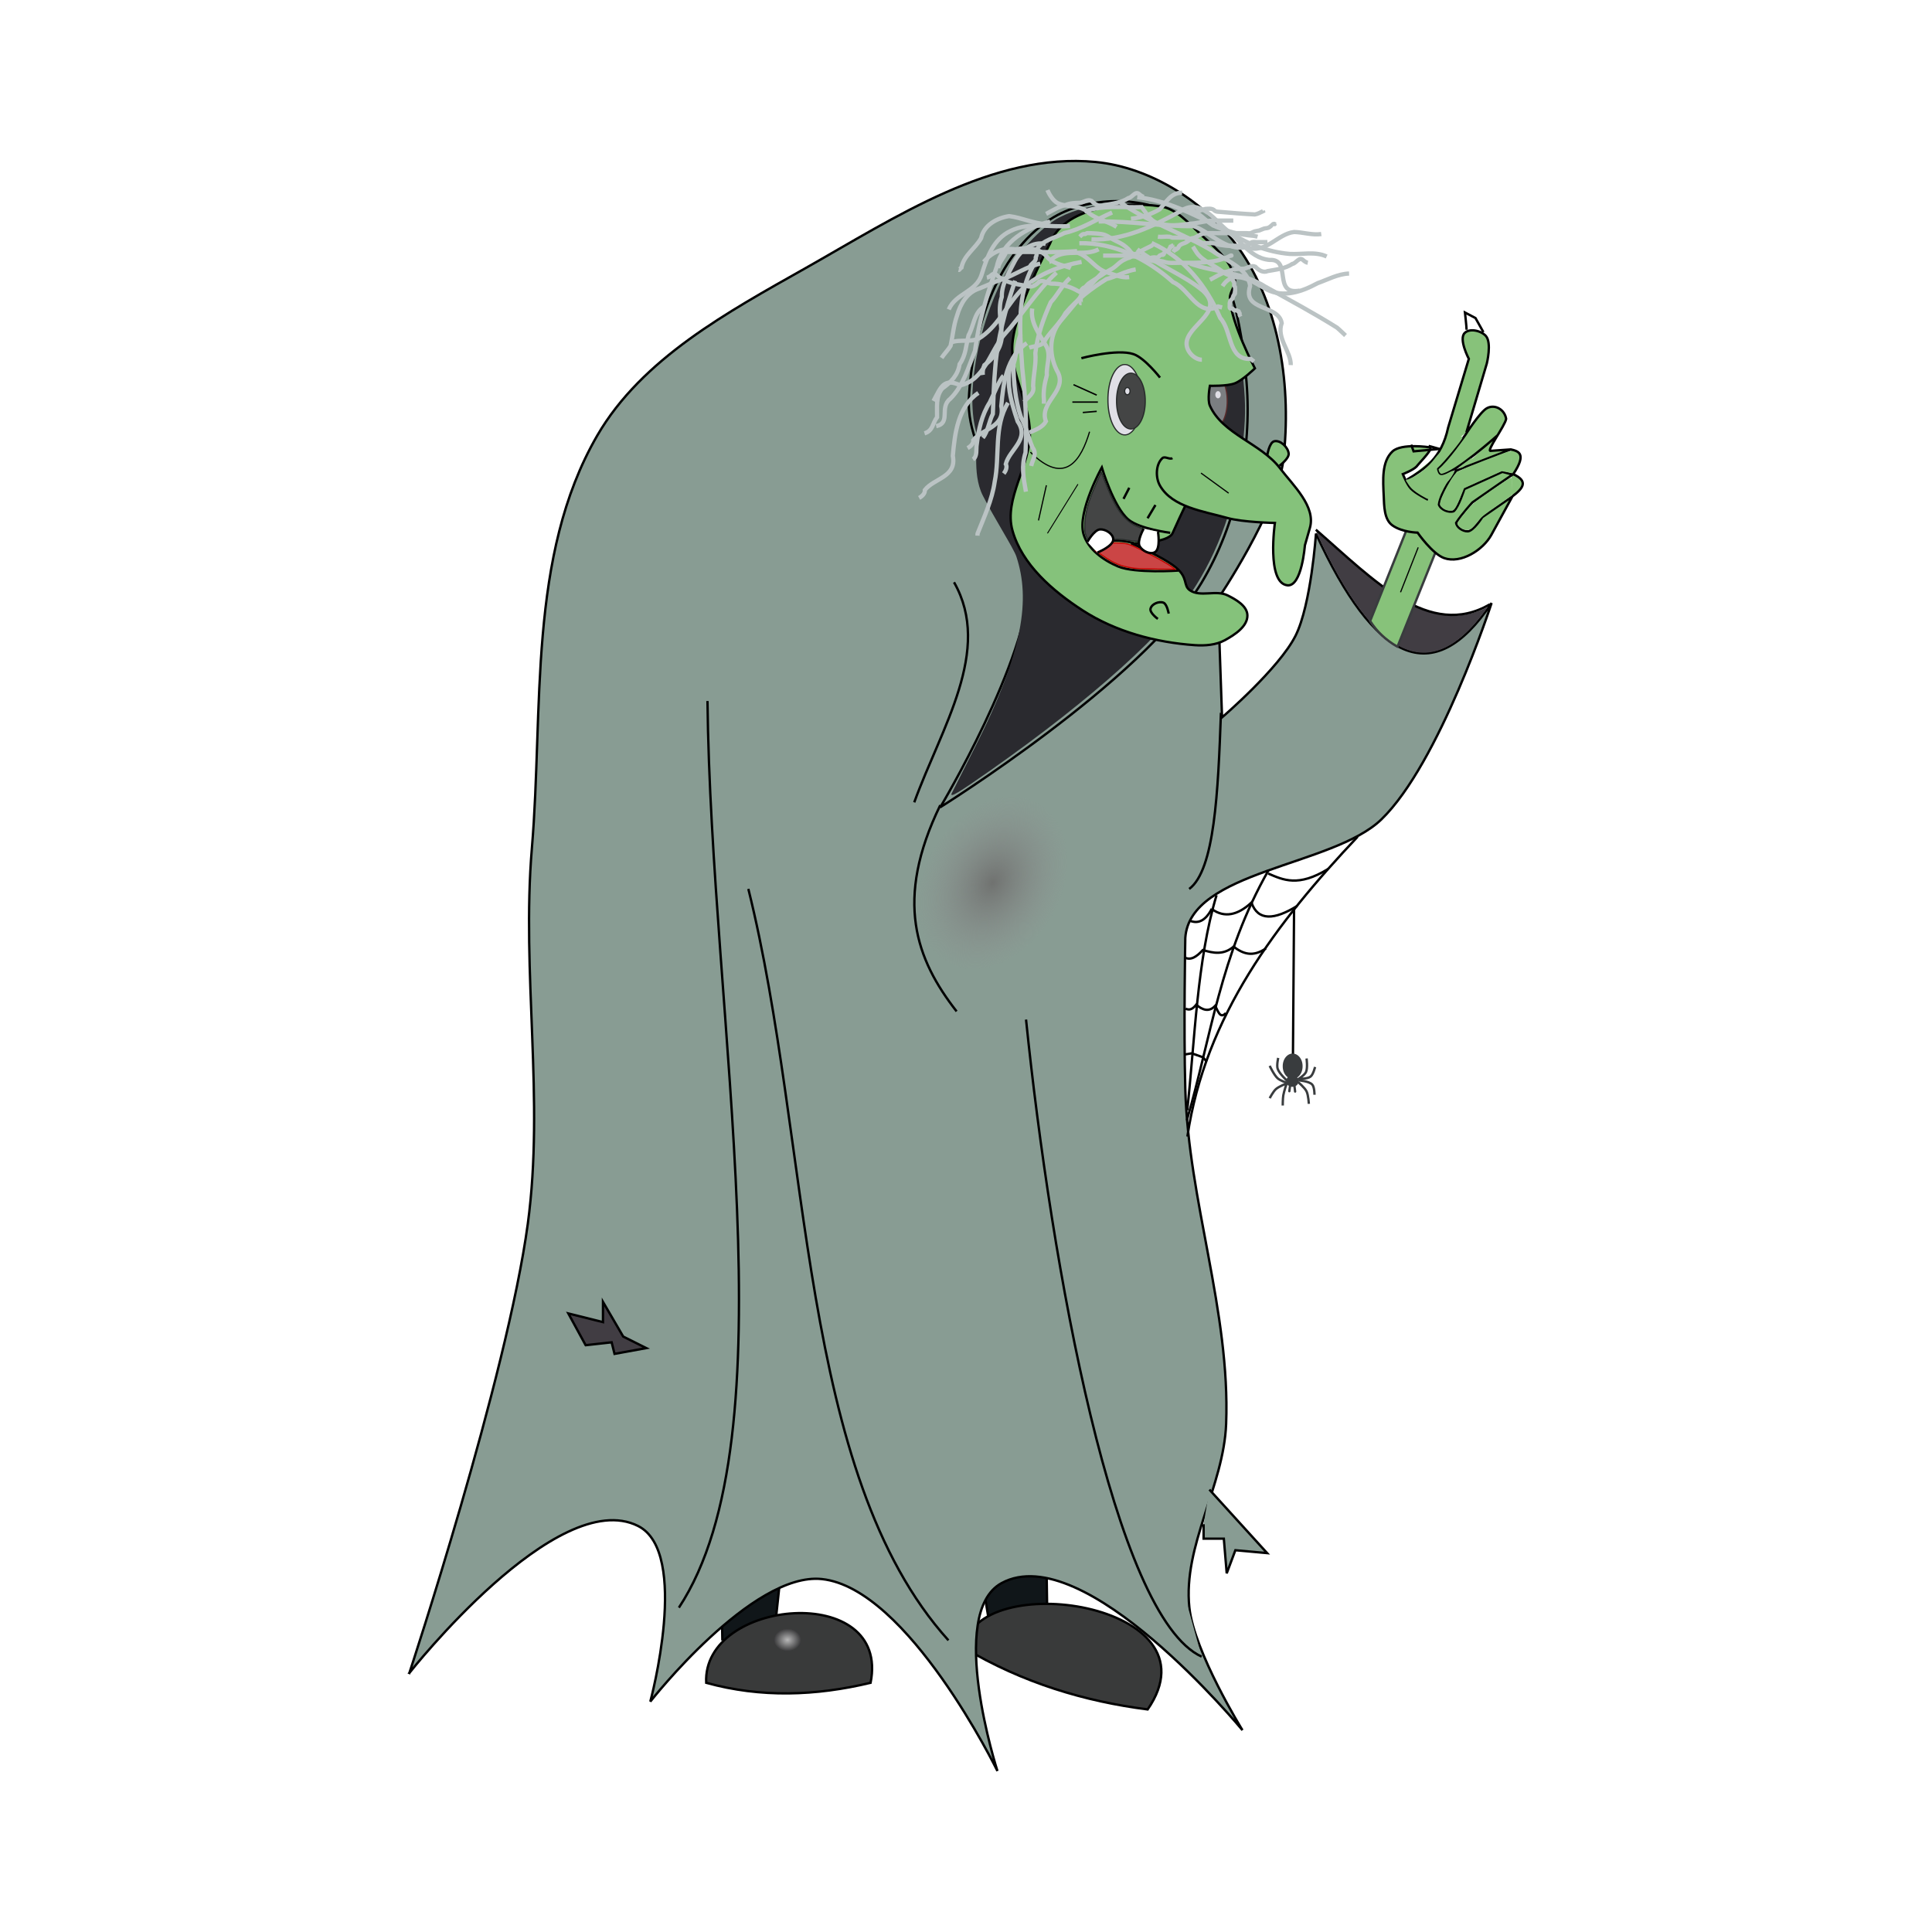 <svg:svg xmlns:dc="http://purl.org/dc/elements/1.1/" xmlns:ns1="http://sodipodi.sourceforge.net/DTD/sodipodi-0.dtd" xmlns:ns2="http://www.inkscape.org/namespaces/inkscape" xmlns:ns4="http://creativecommons.org/ns#" xmlns:rdf="http://www.w3.org/1999/02/22-rdf-syntax-ns#" xmlns:svg="http://www.w3.org/2000/svg" height="818.848" id="svg2" version="1.1" viewBox="-173.006 -67.737 818.848 818.848" width="818.848" ns1:docname="witch.svg" ns2:version="0.47pre4 r22446">
  <svg:defs id="defs4">
    <svg:radialGradient cx="202.88" cy="353.82" gradientTransform="matrix(1 0 0 1.342 0 -121.08)" gradientUnits="userSpaceOnUse" id="radialGradient4522" r="29.561" ns2:collect="always">
      <svg:stop id="stop4518" offset="0" style="stop-color:#707270" />
      <svg:stop id="stop4520" offset="1" style="stop-color:#8f8f90;stop-opacity:0" />
    </svg:radialGradient>
    <svg:filter color-interpolation-filters="sRGB" height="1.291" id="filter4588" width="1.337" x="-.168" y="-.145" ns2:collect="always">
      <svg:feGaussianBlur id="feGaussianBlur4590" stdDeviation="4.421" ns2:collect="always" />
    </svg:filter>
    <svg:filter color-interpolation-filters="sRGB" id="filter4763" ns2:collect="always">
      <svg:feGaussianBlur id="feGaussianBlur4765" stdDeviation="0.183" ns2:collect="always" />
    </svg:filter>
    <svg:radialGradient cx="273" cy="864.4" gradientTransform="matrix(1 0 0 1.091 0 -78.582)" gradientUnits="userSpaceOnUse" id="radialGradient4767" r="4.371" ns2:collect="always">
      <svg:stop id="stop4637" offset="0" style="stop-color:#ffffff" />
      <svg:stop id="stop4639" offset="1" style="stop-color:#39393b" />
    </svg:radialGradient>
  </svg:defs>
  <ns1:namedview bordercolor="#666666" borderopacity="1.0" id="base" pagecolor="#ffffff" showgrid="false" ns2:current-layer="layer1" ns2:cx="236.4207" ns2:cy="341.68532" ns2:document-units="px" ns2:pageopacity="0.0" ns2:pageshadow="2" ns2:window-height="850" ns2:window-maximized="1" ns2:window-width="1440" ns2:window-x="-4" ns2:window-y="-3" ns2:zoom="0.88970748" />
  <svg:g id="layer1" transform="translate(-91.236 -229.29)" ns2:groupmode="layer" ns2:label="Layer 1">
    <svg:g id="g5071">
      <svg:path d="m337.17 847.33-4.495-27.295 28.985-2.755 0.417 27.547" id="path4643-5" style="stroke:#000000;stroke-width:1px;fill:#101619" />
      <svg:path d="m326.95 860.07c4.23-34.252 108.94-19.219 77.702 26.002-26.859-3.432-52.908-11.292-77.702-26.002z" id="path4631-6" style="stroke:#000000;stroke-width:1px;fill:#393a3a" ns1:nodetypes="ccc" />
      <svg:path d="m224.39 856.85-0.507-28.409 25.361-0.997-3.043 28.41" id="path4643" style="stroke:#000000;stroke-width:1px;fill:#101619" />
      <svg:g id="g3629" style="fill:#889c93">
        <svg:path d="m91.736 870.62s41.406-125.35 50.195-190.39c7.109-52.605-2.722-106.34 1.731-159.24 4.949-58.791-1.897-123.78 27.694-174.82 18.936-32.662 55.4-52.4 88.274-70.965 37.985-21.451 79.463-49.127 122.89-45.002 23.444 2.227 46.908 17.174 60.58 36.348 17.803 24.968 22.579 59.544 19.039 90.005-2.502 21.535-27.694 58.849-27.694 58.849l1.731 50.195s24.193-20.742 31.155-34.617c6.597-13.147 8.654-43.271 8.654-43.271 24.809 54.128 49.618 66.665 74.427 29.425 0 0-22.051 67.892-46.733 91.736-20.606 19.906-81.175 21.608-83.081 50.195 0 0-0.713 38.031 0 64.042 1.305 47.643 19.12 94.304 17.309 141.93-1.006 26.458-18.373 51.56-15.578 77.889 1.991 18.758 22.501 51.926 22.501 51.926s-67.137-81.45-102.12-62.311c-23.289 12.741-1.731 79.62-1.731 79.62s-37.875-77.506-74.427-81.35c-29.616-3.115-72.696 51.926-72.696 51.926s17.037-63.277-5.193-74.427c-34.34-17.23-96.934 62.3-96.934 62.3z" id="path2816" style="stroke:#000000;stroke-width:1px;fill:#889c93" ns1:nodetypes="csssssssccsccssssscscscsc" />
        <svg:path d="m205.97 842.93c48.105-73.001 13.544-249.33 12.116-384.25" id="path2818" style="stroke:#000000;stroke-width:1px;fill:#889c93" ns1:nodetypes="cc" />
        <svg:path d="m320.21 856.78c-63.76-70.68-58.04-210.83-84.81-318.48" id="path2820" style="stroke:#000000;stroke-width:1px;fill:#889c93" ns1:nodetypes="cc" />
        <svg:path d="m427.52 863.7c-36.97-16.96-63.71-165.55-74.42-270.02" id="path2822" style="stroke:#000000;stroke-width:1px;fill:#889c93" ns1:nodetypes="cc" />
        <svg:path d="m316.75 503.68s37.284-62.224 38.079-96.928c0.614-26.814-27.278-49.369-25.963-76.158 1.367-27.852 11.172-61.061 34.617-76.158 15.523-9.995 40.099-10.351 55.387 0 20.582 13.935 25.711 44.458 27.694 69.234 2.311 28.882-4.121 59.973-19.039 84.812-25.067 41.738-110.77 95.197-110.77 95.197z" id="path2824" style="stroke:#000000;stroke-width:1px;fill:#889c93" ns1:nodetypes="cssssssc" />
        <svg:path d="m316.75 502.81c-19.633 40.395-10.237 65.41 6.923 87.408" id="path2826" style="stroke:#000000;stroke-width:1px;fill:#889c93" ns1:nodetypes="cc" />
        <svg:path d="m435.71 463.67c-1.223 33.591-2.662 66.607-13.463 74.658" id="path2849" style="stroke:#000000;stroke-width:1px;fill:#889c93" ns1:nodetypes="cc" />
        <svg:path d="m166.45 731.7-7.343-13.463 14.687 3.672v-8.567l8.567 14.687 9.791 4.896-13.463 2.448-1.224-4.896-11.015 1.224z" id="path2853" style="stroke:#000000;stroke-width:1px;fill:#413d43" />
        <svg:path d="m430.81 792.89 24.478 26.926-13.463-1.224-3.672 9.791-1.224-14.687h-8.567v-6.12" id="path2855" style="stroke:#000000;stroke-width:1px;fill:#889c93" />
        <svg:path d="m520.01 438.12c-9.296-0.746-18.912-8.466-28.724-23.058-4.227-6.287-9.227-15.339-13.46-24.37-1.048-2.236-1.88-4.087-1.849-4.114 0.031-0.027 3.07 2.636 6.753 5.919 7.555 6.732 12.454 10.91 16.562 14.122 13.398 10.477 23.639 15.317 33.478 15.822 4.987 0.256 10.643-0.916 14.894-3.085 0.572-0.292 1.041-0.485 1.041-0.428 0 0.205-2.821 3.901-4.625 6.059-6.063 7.252-12.632 11.742-18.807 12.854-2.132 0.384-3.233 0.442-5.263 0.28z" id="path4381" style="color:#000000;fill:#413d43" />
        <svg:path d="m475.94 386.05c24.478 21.298 48.069 46.558 73.789 31.626" id="path2851" style="stroke:#000000;stroke-width:1px;fill:none" ns1:nodetypes="cc" />
      </svg:g>
      <svg:path d="m321.62 497.75c0.213-0.464 4.491-8.935 9.505-18.826 21.218-41.854 23.75-63.595 17.878-81.487-1.116-3.4-9.372-16.269-14.226-25.851-4.854-9.582-1.719-23.322-2.65-26.413-4.722-15.681 0.266-44.633 11.371-66.002 4.868-9.368 16.365-21.705 23.724-25.459 13.487-6.879 31.156-7.478 44.335-1.502 19.064 8.644 29.004 28.272 33.133 65.426 1.497 13.467 1.594 18.645 0.559 29.814-2.144 23.145-8.967 44.363-19.913 61.925-12.224 19.612-43.894 48.169-87.059 78.5-14.104 9.911-17.64 12.007-16.659 9.876z" id="path4375" style="color:#000000;fill:#2a2a2f" ns1:nodetypes="csssssssssssc" />
      <svg:path d="m645.61 555.17a5.193 11.683 0 1 1 -10.385 0 5.193 11.683 0 1 1 10.385 0z" id="path3681-8" style="color:#000000;stroke:#572b2b;stroke-linecap:round;stroke-width:.463;fill:#7b7e81" transform="matrix(1.167 0 0 1 -315.04 -223.63)" ns1:cx="640.41779" ns1:cy="555.17297" ns1:rx="5.1925764" ns1:ry="11.683297" ns1:type="arc" />
      <svg:path d="m455.33 354.62s0.816-5.611 3.029-6.058c2.607-0.526 5.768 2.549 6.058 5.193 0.236 2.151-3.894 5.193-3.894 5.193" id="path3643" style="stroke:#000000;stroke-width:1px;fill:#85c27b" ns1:nodetypes="cssc" />
      <svg:path d="m415.14 355.72c-1.202 0.742-3.194-0.952-4.237 0-2.874 2.624-2.98 8.242-1.059 11.627 5.219 9.2 18.426 10.856 28.602 13.741 6.49 1.84 20.128 2.114 20.128 2.114s-3.635 25.459 5.297 26.425c6.12 0.662 7.415-16.912 7.415-16.912l2.119-7.399c2.604-9.093-6.96-17.86-12.712-25.368-8.054-10.511-24.244-14.342-29.662-26.425-1.153-2.572 0-8.456 0-8.456s7.286 0.229 10.593-1.057c3.288-1.279 8.475-6.342 8.475-6.342s-10.079-19.13-10.593-29.596c-0.143-2.902 2.72-5.613 2.119-8.456-1.663-7.867-8.975-13.516-14.831-19.026-4.99-4.695-10.162-10.693-16.95-11.627-16.258-2.236-40.838 0.493-46.611 15.855 0 0-14.634 27.277-15.89 42.28-1.078 12.878 7.322 25.13 7.415 38.052 0.101 13.961-11.152 27.771-7.415 41.223 4.014 14.449 17.085 25.657 29.662 33.824 13.954 9.061 31.071 13.666 47.67 14.798 4.286 0.292 8.944-0.051 12.712-2.114 4.162-2.278 9.659-5.827 9.534-10.57-0.105-3.989-4.896-6.691-8.475-8.456-4.792-2.364-11.473 0.892-15.89-2.114-3.001-2.042-0.565-5.284-6.033-9.746s-18.84-10.145-18.84-10.145 15.555 0.05 17.529-4.324c1.973-4.373 4.211-9.275 5.271-11.389" id="path3641" style="stroke:#000000;stroke-width:1px;fill:#85c27b" ns1:nodetypes="cssscscssscscssssssssssssssscss" />
      <svg:path d="m414.21 387.37s-13.009-1.613-17.741-5.625c-6.298-5.339-11.251-22.068-11.251-22.068s-10.41 18.758-7.789 28.126c1.814 6.486 8.499 11.249 14.712 13.847 7.191 3.007 25.53 1.731 25.53 1.731" id="path3645" style="stroke:#000000;stroke-width:1px;fill:none" ns1:nodetypes="cscssc" />
      <svg:path d="m398.63 391.69c-6.831-1.72-13.072-1.45-16.443 2.596" id="path3651" style="stroke:#000000;stroke-width:1px;fill:none" ns1:nodetypes="cc" />
      <svg:path d="m398.86 402.39c-5.386-0.703-8.62-2.019-13.549-5.514l-2.779-1.971 1.41-1.177c2.009-1.677 4.598-2.278 8.795-2.042 3.275 0.184 4.013 0.412 8.768 2.711 5.701 2.755 11.943 6.22 13.631 7.566l1.082 0.863-7.356-0.045c-4.046-0.025-8.546-0.201-10.001-0.39z" id="path3653" style="color:#000000;stroke:#c40000;stroke-width:.5;fill:#cb4545" />
      <svg:path d="m380.24 391.68c-2.143-3.259-2.448-4.451-2.21-8.638 0.262-4.614 1.689-9.563 4.714-16.353l2.241-5.029 2.006 5.121c4.971 12.689 8.95 17.184 17 19.204 1.131 0.284 2.055 0.555 2.055 0.604 0 0.048-0.302 0.973-0.67 2.055-0.666 1.956-0.684 1.969-3.062 2.248-1.501 0.176-3.869 0.024-6.361-0.41-5.795-1.009-10.808-0.113-13.494 2.41-0.873 0.821-0.891 0.811-2.22-1.211z" id="path3655" style="color:#000000;stroke:#282b2b;stroke-linecap:round;stroke-width:.5;fill:#444545" />
      <svg:path d="m402.96 385.63s-2.893 5.121-1.731 7.356c1.075 2.067 4.469 3.756 6.491 2.596 2.53-1.451 1.298-8.654 1.298-8.654" id="path3647" style="stroke:#000000;stroke-width:1px;fill:#ffffff" ns1:nodetypes="cssc" />
      <svg:path d="m408.96 423.87s-3.521-2.548-3.103-4.306c0.492-2.071 3.595-3.287 5.473-2.575 1.528 0.579 2.238 4.631 2.238 4.631" id="path3643-0" style="stroke:#000000;stroke-width:1px;fill:none" ns1:nodetypes="cssc" />
      <svg:path d="m409.88 321.59s-6.503-8.363-11.251-9.952c-6.997-2.342-22.068 1.731-22.068 1.731" id="path3679" style="stroke:#000000;stroke-width:1px;fill:none" ns1:nodetypes="css" />
      <svg:path d="m645.61 555.17a5.193 11.683 0 1 1 -10.385 0 5.193 11.683 0 1 1 10.385 0z" id="path3681-0" style="color:#000000;stroke:#282b2b;stroke-linecap:round;stroke-width:.38;fill:#e0dfe6" transform="matrix(1.375 0 0 1.259 -485.62 -367.99)" ns1:cx="640.41779" ns1:cy="555.17297" ns1:rx="5.1925764" ns1:ry="11.683297" ns1:type="arc" />
      <svg:path d="m645.61 555.17a5.193 11.683 0 1 1 -10.385 0 5.193 11.683 0 1 1 10.385 0z" id="path3681" style="color:#000000;stroke:#282b2b;stroke-linecap:round;stroke-width:.463;fill:#444545" transform="matrix(1.167 0 0 1 -349.82 -223.63)" ns1:cx="640.41779" ns1:cy="555.17297" ns1:rx="5.1925764" ns1:ry="11.683297" ns1:type="arc" />
      <svg:path d="m380.03 344.53c-3.445 11.563-10.182 23.474-25.097 8.654" id="path3683" style="stroke:#000000;stroke-width:.5;fill:none" ns1:nodetypes="cc" />
      <svg:path d="m642.21 555.49a1.141 1.522 0 1 1 -2.283 0 1.141 1.522 0 1 1 2.283 0z" id="path3757" style="color:#000000;stroke:#282b2b;stroke-linecap:round;stroke-width:.5;fill:#e0dfe6" transform="translate(-245.02 -228.16)" ns1:cx="641.06903" ns1:cy="555.48615" ns1:rx="1.1413692" ns1:ry="1.5218256" ns1:type="arc" />
      <svg:path d="m642.21 555.49a1.141 1.522 0 1 1 -2.283 0 1.141 1.522 0 1 1 2.283 0z" id="path3757-5" style="color:#000000;fill:#e0dfe6" transform="translate(-206.6 -226.64)" ns1:cx="641.06903" ns1:cy="555.48615" ns1:rx="1.1413692" ns1:ry="1.5218256" ns1:type="arc" />
      <svg:g id="g4114" transform="translate(-245.02 -228.16)">
        <svg:g id="g4158" transform="translate(-30.817 154.47)">
          <svg:path d="m639.17 329.11c-9.75 2.525-20.317 8.408-22.604 19.041-4.046 11.632-7.708 23.548-9.26 35.764-2.881 7.092-4.938 14.87-10.505 20.371-4.753 3.69 0.471 10.213-5.95 11.568" id="path3781" style="stroke:#bbc3c4;stroke-width:1.8;fill:none" />
          <svg:path d="m668.46 320.74c12.172 8.662 26.663 13.237 39.475 20.852 5.697 4.15 15.038 7.186 15.98 14.888-3.504 10.719 11.984 7.662 13.382 15.685-2.325 6.423 3.988 12.123 3.83 17.818" id="path3783" style="stroke:#bbc3c4;stroke-width:1.8;fill:none" />
          <svg:path d="m676.07 318.84c12.504 1.272 23.874 7.309 34.971 12.793 8.119 3.211 11.764 12.941 21.117 13.777 9.679-0.563 1.086 15.137 12.775 12.998" id="path3785" style="stroke:#bbc3c4;stroke-width:1.8;fill:none" />
          <svg:path d="m621.29 405.97c-6.129 10.063-3.373 22.462-5.657 33.556-1.095 7.659-4.469 14.856-7.25 21.882l-0.029 0.869" id="path3787" style="stroke:#bbc3c4;stroke-width:1.8;fill:none" />
          <svg:path d="m661.61 350.42c-6.563 6.569-12.18 14.034-18.213 21.066-5.043 6.32-4.682 15.088-0.818 21.859 3.539 7.958-8.189 12.457-5.222 20.498-1.412 2.553-4.419 3.589-6.945 4.678" id="path3789" style="stroke:#bbc3c4;stroke-width:1.8;fill:none" />
          <svg:path d="m641.83 350.8c-8.558 7.876-14.614 17.991-22.38 26.597-5.835 7.147-8.215 18.871-18.343 21.173-7.14-3.271-8.215 0.727-11.4 6.635" id="path3791" style="stroke:#bbc3c4;stroke-width:1.8;fill:none" />
          <svg:path d="m632.7 346.62c-8.182 13.375-6.279 29.788-5.357 44.695 1.341 11.821 1.978 23.804 1.373 35.733-1.813 5.86-0.915 10.564 0.18 16.589" id="path3793" style="stroke:#bbc3c4;stroke-width:1.8;fill:none" />
          <svg:path d="m608.73 401.78c-8.671 5.848-9.984 17.121-10.831 26.684 1.761 9.03-7.958 9.443-11.857 14.464 0.155 1.489-1.252 2.717-2.422 3.365" id="path3795" style="stroke:#bbc3c4;stroke-width:1.8;fill:none" />
          <svg:path d="m656.67 336.72c13.605 0.489 26.052-5.517 37.64-11.925 8.226-5.633 13.978 3.12 19.648 7.92 7.659 5.582 17.199 9.345 26.701 10.145 5.353 0.307 10.711-1.178 15.691 1.089" id="path3797" style="stroke:#bbc3c4;stroke-width:1.8;fill:none" />
          <svg:path d="m698.52 347c10.534 3.669 22.323 3.607 31.891 9.78 10.189 5.633 20.592 11.219 30.31 17.323 1.265 1.046 2.411 2.224 3.618 3.334" id="path3799" style="stroke:#bbc3c4;stroke-width:1.8;fill:none" />
          <svg:path d="m712.21 356.51c4.87-7.83 13.138-1.601 18.718 1.42 7.222 3.685 15.018 0.895 21.598-2.67 4.354-1.54 8.63-3.934 13.328-4.077" id="path3801" style="stroke:#bbc3c4;stroke-width:1.8;fill:none" />
          <svg:path d="m647.54 331.02c-8.311 0.717-17.382-1.781-25.101 2.081-7.364 3.398-10.027 11.211-12.269 18.339-2.139 7.538-11.007 8.005-13.992 14.963" id="path3805" style="stroke:#bbc3c4;stroke-width:1.8;fill:none" />
          <svg:path d="m652.48 346.24c-8.881 1.596-17.946 4.961-24.727 11.096-6.479 6.304-10.111 15.278-17.567 20.581-4.029 2.987-9.042 0.762-13.253 2.565" id="path3807" style="stroke:#bbc3c4;stroke-width:1.8;fill:none" />
          <svg:path d="m676.07 340.91c8.658 6.825 19.397 10.595 27.86 17.56 9.139 8.618-4.828 13.609-6.785 21.004-1.067 4.212 3.098 8.261 6.317 8.232" id="path3809" style="stroke:#bbc3c4;stroke-width:1.8;fill:none" />
          <svg:path d="m659.71 329.11c13.483-0.242 26.855 2.167 40.338 1.988 7.676 2.872 13.103 10.46 22.298 8.965 8.355 2.895 13.041-5.664 20.204-6.492 3.852 0.1 7.641 1.41 11.513 0.866" id="path3811" style="stroke:#bbc3c4;stroke-width:1.8;fill:none" />
          <svg:path d="m650.58 341.67c-10.004 0.723-20.038 0.241-30.056 0.38-0.908 2.4-3.054 4.229-3.424 6.848" id="path3813" style="stroke:#bbc3c4;stroke-width:1.8;fill:none" />
          <svg:path d="m624.33 354.22c-4.093 12.04-7.495 24.444-8.47 37.156-0.626 6.356-0.683 12.854-0.984 19.274-1.67 3.274-2.065 7.468-4.242 10.149" id="path3815" style="stroke:#bbc3c4;stroke-width:1.8;fill:none" />
          <svg:path d="m682.16 338.25c13.647 5.987 23.346 18.343 29.096 31.773 5.067 5.519 3.199 17.865 12.925 17.343l1.351 1.105" id="path3817" style="stroke:#bbc3c4;stroke-width:1.8;fill:none" />
          <svg:path d="m637.26 338.63c-5.579-1.172-10.521 2.529-13.062 7.249-2.407 4.795-5.616 9.634-5.545 15.2-1.991 5.928 0.314 12.117-0.124 18.125-0.758 4.562-3.681 8.214-7.263 10.822-0.523 1.282-0.845 2.769-0.637 4.15" id="path3893" style="stroke:#bbc3c4;stroke-width:1.8;fill:none" />
          <svg:path d="m647.54 353.08c-3.261 2.917-5.155 7.077-8.112 10.244-3.126 6.833-5.683 14.052-6.543 21.552 0.412 4.727-0.873 9.308-0.943 13.951 0.704 3.228-1.984 4.403-3.806 6.755" id="path3895" style="stroke:#bbc3c4;stroke-width:1.8;fill:none" />
          <svg:path d="m634.98 347c-5.692 1.176-10.494 4.559-15.862 6.596-1.914 0.333-7.044 2.802-10.071 3.947-5.176 1.651-7.946 6.572-9.362 11.493-1.488 4.161-1.773 8.572-2.747 12.827-1.085 1.803-2.643 3.3-3.808 5.086" id="path3897" style="stroke:#bbc3c4;stroke-width:1.8;fill:none" />
          <svg:path d="m651.72 335.58c0.466-0.461 0.839-0.971 1.522-1.141 0.246-0.061 0.515 0.061 0.761 0 0.275-0.069 0.486-0.312 0.761-0.38 0.246-0.061 0.507 0 0.761 0s0.508-0.018 0.761 0c1.275 0.091 4.389 0.124 6.087 0.761 1.203 0.451 2.313 1.304 3.424 1.902 2.225 1.198 3.42 1.483 5.326 3.044 3.427 2.804 0.49 1.914 6.087 4.566 0.945 0.448 2.033 0.491 3.044 0.761 0.892 0.238 1.748 0.639 2.663 0.761 1.006 0.134 2.036-0.119 3.044 0 1.161 0.137 2.259 0.66 3.424 0.761 1.769 0.154 3.551 0 5.326 0 2.029 0 4.059 0.065 6.087 0 3.444-0.111 6.566-0.31 9.892-1.141 1.167-0.292 2.301-0.709 3.424-1.141 0.529-0.204 0.995-0.55 1.522-0.761 0.118-0.047 0.38-0.127 0.38 0s-0.26-0.04-0.38 0c-0.269 0.09-0.507 0.254-0.761 0.38" id="path3899" style="stroke:#bbc3c4;stroke-width:1.8;fill:none" />
          <svg:path d="m665.42 325.31c-6.723 2.937-12.968 7.075-20.211 8.683-3.943 2.105-9.098 2.935-11.673 6.869-1.346 1.621 0.666 0.998-0.479 3.476 0.319 2.589-3.842 2.816-1.878 5.322" id="path3901" style="stroke:#bbc3c4;stroke-width:1.8;fill:none" />
          <svg:path d="m653.62 324.93c7.793-2.894 16.227-1.629 24.349-1.903 2.412 3.208 4.3 7.078 8.876 7.26 4.56 1.036 9.041-0.032 13.468-0.393 3.382-0.481 6.688-1.466 10.147-1.161h6.315" id="path3905" style="stroke:#bbc3c4;stroke-width:1.8;fill:none" />
          <svg:path d="m661.61 343.57h7.229c0.761 0 1.525-0.069 2.283 0 0.644 0.059 1.259 0.316 1.902 0.38 0.517 0.052 3.844-0.062 4.185 0 0.672 0.122 1.23 0.639 1.902 0.761 2.624 0.477 1.67-0.143 3.805-0.38 0.63-0.07 1.293 0.174 1.902 0 0.345-0.099 0.44-0.601 0.761-0.761 4.15-2.075-0.679 1.439 2.283-1.522 0.401-0.401 1.121-0.36 1.522-0.761 0.201-0.201 0.223-0.525 0.38-0.761 0.1-0.149 0.3-0.22 0.38-0.38 0.057-0.113-0.09-0.291 0-0.38 0.09-0.09 0.267 0.057 0.38 0 0.94-0.47-0.131-0.38 0.761-0.38" id="path3907" style="stroke:#bbc3c4;stroke-width:1.8;fill:none" />
          <svg:path d="m682.54 339.01c-0.127 0.127-0.231 0.281-0.38 0.38-0.236 0.157-0.507 0.254-0.761 0.38-1.268 0.634-2.556 1.23-3.805 1.902-0.403 0.217-0.732 0.556-1.141 0.761-0.611 0.305-1.305 0.429-1.902 0.761-0.554 0.308-0.971 0.827-1.522 1.141-0.348 0.199-0.761 0.254-1.141 0.38-0.761 0.38-1.565 0.685-2.283 1.141-1.37 0.872-2.453 2.143-3.805 3.044-0.851 0.567-1.792 0.986-2.663 1.522-0.779 0.479-1.516 1.023-2.283 1.522-1.77 1.15-3.615 2.188-5.326 3.424-0.582 0.42-0.971 1.063-1.522 1.522-0.218 0.182-0.525 0.223-0.761 0.38-0.149 0.1-0.254 0.254-0.38 0.38s-0.324 0.21-0.38 0.38c-0.08 0.241 0 0.507 0 0.761v1.141c0 0.127 0.057 0.267 0 0.38-0.08 0.16-0.3 0.22-0.38 0.38-0.057 0.113 0 0.254 0 0.38v0.38 1.902c0 0.127-0.09 0.291 0 0.38 0.09 0.09 0.254 0 0.38 0" id="path3909" style="stroke:#bbc3c4;stroke-width:1.8;fill:none" />
          <svg:path d="m650.96 342.43c4.876 1.677 7.455 7.066 12.593 8.347 3.001 0.916 5.856 2.34 9.093 1.926" id="path3911" style="stroke:#bbc3c4;stroke-width:1.8;fill:none" />
          <svg:path d="m659.71 340.91c-6.081 3.173-13.738-0.464-19.403 3.805-0.658 0.355-0.728 1.378-1.522 1.522" id="path3913" style="stroke:#bbc3c4;stroke-width:1.8;fill:none" />
          <svg:path d="m699.66 339.77c0.761 1.141 1.384 2.388 2.283 3.424 2.147 2.477 6.021 4.268 8.751 6.087 0.908 0.605 1.734 1.331 2.663 1.902 0.725 0.446 1.643 0.581 2.283 1.141 0.427 0.373 0.48 1.029 0.761 1.522 0.227 0.397 0.591 0.717 0.761 1.141 0.087 0.219-0.103 1.315 0 1.522 0.08 0.16 0.324 0.21 0.38 0.38 0.057 0.172 0.013 2.624 0 2.663-0.145 0.434-0.556 0.732-0.761 1.141-0.179 0.359-0.174 0.797-0.38 1.141-0.185 0.308-0.576 0.453-0.761 0.761-0.501 0.835-0.38 1.374-0.38 2.283 0 0.254-0.08 0.52 0 0.761 0.245 0.735 0.646 0.133 1.141 0.38 0.321 0.16 0.44 0.601 0.761 0.761 0.304 0.152 0.837-0.152 1.141 0 0.16 0.08 0.22 0.3 0.38 0.38 0.113 0.057 0.291-0.09 0.38 0 0.09 0.09-0.057 0.267 0 0.38 0.08 0.16 0.3 0.22 0.38 0.38 0.113 0.227-0.08 0.52 0 0.761 0.09 0.269 0.254 0.507 0.38 0.761" id="path3915" style="stroke:#bbc3c4;stroke-width:1.8;fill:none" />
          <svg:path d="m684.82 335.58c1.637 0.212 3.307-0.182 4.946 0 0.399 0.044 0.761 0.254 1.141 0.38h1.902 2.283c0.38 0 0.768-0.075 1.141 0 0.278 0.056 0.492 0.291 0.761 0.38 0.342 0.114 0.799-0.114 1.141 0 0.17 0.057 0.22 0.3 0.38 0.38 0.113 0.057 0.257-0.031 0.38 0 0.389 0.097 0.744 0.324 1.141 0.38 0.502 0.072 1.036-0.146 1.522 0 0.815 0.244 1.454 0.95 2.283 1.141 0.865 0.2 1.777-0.052 2.663 0 10.537 0.62-2.549-0.009 7.229 1.141 1.008 0.119 2.029 0 3.044 0h5.326 0.761c0.127 0 0.291 0.09 0.38 0 0.09-0.09-0.057-0.267 0-0.38 0.08-0.16 0.237-0.273 0.38-0.38 0.366-0.274 0.695-0.662 1.141-0.761 0.743-0.165 1.522 0 2.283 0h4.185" id="path3917" style="stroke:#bbc3c4;stroke-width:1.8;fill:none" />
          <svg:path d="m667.32 331.4c-4.123-2.648-9.327-3.294-12.9-6.872-3.628-2.372-8.255-1.447-12.038-3.163-2.09-1.015-3.855-4.206-4.357-5.564" id="path3919" style="stroke:#bbc3c4;stroke-width:1.8;fill:none" />
          <svg:path d="m673.41 327.97c4.234-0.436 8.446-1.879 12.116-3.977 2.814-2.979 4.782-7.178 9.57-7.056" id="path3921" style="stroke:#bbc3c4;stroke-width:1.8;fill:none" />
          <svg:path d="m637.64 330.26c-5.454-0.244-10.531-2.767-15.852-3.42-5.156 0.757-10.734 3.827-11.89 9.328-2.458 4.396-7.322 7.27-8.334 12.49-0.753 0.431-0.76 1.111-1.208 1.005" id="path3923" style="stroke:#bbc3c4;stroke-width:1.8;fill:none" />
          <svg:path d="m611.01 365.26c-4.182 2.59-4.181 8.136-6.427 12.075-1.13 4.284-1.083 8.444-3.804 12.248-0.68 4.634-3.701 7.735-7.334 10.294-2.885 3.398-2.141 8.076-2.219 12.179-1.968 2.592-1.663 5.753-5.326 6.848" id="path3925" style="stroke:#bbc3c4;stroke-width:1.8;fill:none" />
          <svg:path d="m619.38 394.55c-1.408 1.043-4.165 7.912-5.814 11.223-3.411 5.322-4.746 11.595-5.509 17.783-0.38 2.08 0.354 5.132-1.613 6.375" id="path3927" style="stroke:#bbc3c4;stroke-width:1.8;fill:none" />
          <svg:path d="m631.56 366.02c-0.941 6.035 3.201 11.037 5.962 15.947 2.103 3.911-0.072 8.146 0.242 12.27-0.94 3.447-1.633 6.903-1.242 10.545 0.003 0.522 0 1.045-0.017 1.567" id="path3929" style="stroke:#bbc3c4;stroke-width:1.8;fill:none" />
          <svg:path d="m647.92 348.9c-1.638-0.831-7.192-1.621-9.828-4.49-3.226-4.18-8.818-4.452-13.608-3.493-5.459-0.763-9.986 1.11-13.469 5.32" id="path3931" style="stroke:#bbc3c4;stroke-width:1.8;fill:none" />
          <svg:path d="m706.89 353.84c2.624-1.378 5.157-3.056 8.085-3.713 1.954-0.864 4.116-0.992 6.219-0.99 1.647-0.22 3.232-1.658 4.925-0.851 1.295 1.397 3.304 2.734 5.253 1.847 3.552-0.656 7.335-0.984 10.429-3.027 1.612-0.217 2.852-3.18 4.552-1.641 0.579 0.512 1.228 1.004 2.006 1.146" id="path3933" style="stroke:#bbc3c4;stroke-width:1.8;fill:none" />
          <svg:path d="m691.29 342.05c2.181-3.271-0.723 0.578 1.902-1.522 0.357-0.286 0.438-0.818 0.761-1.141 0.973-0.973 1.817-0.841 3.044-1.522 0.554-0.308 1.027-0.745 1.522-1.141 0.14-0.112 0.214-0.314 0.38-0.38 0.485-0.194 1.039-0.179 1.522-0.38 1.047-0.436 1.955-1.202 3.044-1.522 2.011-0.592 4.378-0.38 6.468-0.38h10.272 2.283c0.507 0 1.027 0.11 1.522 0 0.667-0.148 1.248-0.565 1.902-0.761 0.619-0.186 1.283-0.195 1.902-0.38 0.654-0.196 1.248-0.565 1.902-0.761 0.619-0.186 1.297-0.153 1.902-0.38 0.428-0.161 0.776-0.487 1.141-0.761 0.079-0.059 0.729-0.75 0.761-0.761 1.41-0.47 0.249 0.512 1.141-0.38" id="path3935" style="stroke:#bbc3c4;stroke-width:1.8;fill:none" />
          <svg:path d="m697.76 323.79c4.205 1.161 6.912 4.737 10.422 6.993 5.437 2.418 11.293 3.975 17.236 4.43 0.552 0.094 1.1 0.214 1.638 0.372" id="path3937" style="stroke:#bbc3c4;stroke-width:1.8;fill:none" />
          <svg:path d="m701.18 324.93c1.23-0.429 2.554-0.694 3.746-1.138 1.175-0.067 2.466-0.279 3.531 0.359 0.857 1.088 2.372 0.783 3.585 0.971 4.621 0.398 9.245 0.786 13.878 1.012 1.211-0.175 2.467-0.923 3.458-1.383l-0.044-0.202" id="path3939" style="stroke:#bbc3c4;stroke-width:1.8;fill:none" />
          <svg:path d="m626.68 376.93c-1.734 4.017-1.706 8.588-3.06 12.704 0.033 7.514 0.744 15.14 3.112 22.308 2.359 4.117 3.116 8.814 5.003 13.057 1.995 2.634 0.049 4.829-0.617 7.729" id="path3895-2" style="stroke:#bbc3c4;stroke-width:1.8;fill:none" />
          <svg:path d="m629.27 380.67c-8.671 5.848-9.984 17.121-10.831 26.684 1.761 9.03-7.958 9.443-11.857 14.464 0.155 1.489-1.252 2.717-2.422 3.365" id="path3795-4" style="stroke:#bbc3c4;stroke-width:1.8;fill:none" />
          <svg:path d="m624.61 385.11c-5.592 8.838-2.267 19.689 0.798 28.787 5.239 7.562-3.495 11.844-5.05 18.008 0.74 1.302-0.056 2.991-0.866 4.055" id="path3795-48" style="stroke:#bbc3c4;stroke-width:1.8;fill:none" />
          <svg:path d="m675.41 349.44c-4.328 0.642-8.198 3.073-12.41 4.09-6.37 3.986-12.477 8.607-17.323 14.396-2.258 4.174-5.851 7.291-8.464 11.13-1.188 3.083-4.079 2.585-6.895 3.546" id="path3895-1" style="stroke:#bbc3c4;stroke-width:1.8;fill:none" />
          <svg:path d="m651.52 338.32c14.898-0.328 28.904 6.784 39.783 16.535 6.922 2.867 10.436 14.849 19.034 10.273l1.691 0.432" id="path3817-6" style="stroke:#bbc3c4;stroke-width:1.8;fill:none" />
          <svg:path d="m637.45 325.91c2.624-1.378 5.157-3.056 8.085-3.713 1.954-0.864 4.116-0.992 6.219-0.99 1.647-0.22 3.232-1.658 4.925-0.851 1.295 1.397 3.304 2.734 5.253 1.847 3.552-0.656 7.335-0.984 10.429-3.027 1.612-0.217 2.852-3.18 4.552-1.641 0.579 0.512 1.228 1.004 2.006 1.146" id="path3933-8" style="stroke:#bbc3c4;stroke-width:1.8;fill:none" />
          <svg:path d="m653.81 360.15c-2.624-1.378-5.157-3.056-8.085-3.713-1.954-0.864-4.116-0.992-6.219-0.99-1.647-0.22-3.232-1.658-4.925-0.851-1.295 1.397-3.304 2.734-5.253 1.847-3.552-0.656-7.335-0.984-10.429-3.027-1.612-0.217-2.852-3.18-4.552-1.641-0.579 0.512-1.228 1.004-2.006 1.146" id="path3933-2" style="stroke:#bbc3c4;stroke-width:1.8;fill:none" />
        </svg:g>
      </svg:g>
      <svg:path d="m493.66 516.17c-34.228 36.267-64.607 75.986-72.17 127.07" id="path4383" style="stroke:#000000;stroke-width:1px;fill:none" ns1:nodetypes="cc" />
      <svg:path d="m421.25 636.38c10.151-34.68 14.17-70.115 34.599-105.94" id="path4385" style="stroke:#000000;stroke-width:1px;fill:none" ns1:nodetypes="cc" />
      <svg:path d="m433.85 540.96c-8.316 27.567-9.165 61.345-12.423 91.159" id="path4387" style="stroke:#000000;stroke-width:1px;fill:none" ns1:nodetypes="cc" />
      <svg:path d="m420.24 567.28c2.603 1.565 5.206-0.255 7.809-3.076 4.338 1.31 8.676 2.232 13.014-1.42 3.846 2.91 8.006 4.668 13.724 0.71" id="path4389" style="stroke:#000000;stroke-width:1px;fill:none" ns1:nodetypes="cccc" />
      <svg:path d="m432.31 547.17c4.836 3.218 10.229 2.537 16.327-3.076 2.759 7.891 9.71 7.397 19.403 1.42" id="path4391" style="stroke:#000000;stroke-width:1px;fill:none" ns1:nodetypes="ccc" />
      <svg:path d="m420.72 589.05c1.874 0.948 3.248-0.102 4.496-1.656 2.682 2.199 5.364 3.285 8.045 0.473 1.222 2.132 2.087 5.694 4.496 3.076" id="path4393" style="stroke:#000000;stroke-width:1px;fill:none" ns1:nodetypes="cccc" />
      <svg:path d="m420.48 608.46 2.84-0.473 4.732 1.656 1.656 1.893" id="path4397" style="stroke:#000000;stroke-width:1px;fill:none" />
      <svg:path d="m431.84 546.7c-2.658 5.128-5.704 6.38-8.992 5.206" id="path4399" style="stroke:#000000;stroke-width:1px;fill:none" ns1:nodetypes="cc" />
      <svg:path d="m455.74 531.79c6.441 2.767 12.734 5.785 25.319-1.893" id="path4401" style="stroke:#000000;stroke-width:1px;fill:none" ns1:nodetypes="cc" />
      <svg:path d="m466.7 546.97-0.481 62.964" id="path4403" style="stroke:#000000;stroke-width:1px;fill:none" />
      <svg:path d="m470.31 614.5a4.206 5.287 0 1 1 -8.411 0 4.206 5.287 0 1 1 8.411 0z" id="path4405" style="color:#000000;fill:#393c3e" transform="translate(0 -1.039)" ns1:cx="466.10345" ns1:cy="614.49652" ns1:rx="4.2056255" ns1:ry="5.2870717" ns1:type="arc" />
      <svg:path d="m468.63 621.23a2.643 2.403 0 1 1 -5.287 0 2.643 2.403 0 1 1 5.287 0z" id="path4407" style="color:#000000;fill:#393c3e" transform="translate(0 -1.442)" ns1:cx="465.98328" ns1:cy="621.22552" ns1:rx="2.6435359" ns1:ry="2.4032145" ns1:type="arc" />
      <svg:path d="m463.75 619.63s-3.361-3.06-4.015-5.131c-0.459-1.454 0.24-4.566 0.24-4.566" id="path4409" style="stroke:#393c3e;stroke-width:1px;fill:none" ns1:nodetypes="csc" />
      <svg:path d="m463.58 620.5s-2.781-0.963-3.845-1.923c-1.551-1.399-3.365-5.287-3.365-5.287" id="path4411" style="stroke:#393c3e;stroke-width:1px;fill:none" ns1:nodetypes="csc" />
      <svg:path d="m471.99 610.17s0.568 4.021-0.24 5.768c-0.595 1.286-3.124 2.884-3.124 2.884s3.693 0.088 5.047-0.961c1.189-0.922 1.923-4.085 1.923-4.085" id="path4413" style="stroke:#393c3e;stroke-width:1px;fill:none" ns1:nodetypes="cscsc" />
      <svg:path d="m468.54 619.43s4.468 0.297 5.852 1.795c1.002 1.085 0.961 4.326 0.961 4.326" id="path4415" style="stroke:#393c3e;stroke-width:1px;fill:none" ns1:nodetypes="csc" />
      <svg:path d="m468.4 620.17s2.803 2.35 3.591 3.944c0.794 1.606 0.961 5.287 0.961 5.287" id="path4417" style="stroke:#393c3e;stroke-width:1px;fill:none" ns1:nodetypes="csc" />
      <svg:path d="m456.37 626.99s1.481-2.812 2.643-3.845c1.286-1.143 4.566-2.403 4.566-2.403s-1.151 3.321-1.442 5.047c-0.24 1.424-0.24 4.326-0.24 4.326" id="path4419" style="stroke:#393c3e;stroke-width:1px;fill:none" ns1:nodetypes="cscsc" />
      <svg:path d="m465.01 621.66-0.311 2.375" id="path4421" style="stroke:#393c3e;stroke-linecap:round;stroke-width:1px;fill:none" ns1:nodetypes="cc" />
      <svg:path d="m466.83 621.55 0.311 2.629" id="path4423" style="stroke:#393c3e;stroke-linecap:round;stroke-width:1px;fill:none" ns1:nodetypes="cc" />
      <svg:path d="m379.09 391.24s2.865-5.137 5.378-5.309c2.325-0.159 5.534 1.859 5.597 4.188 0.079 2.916-6.711 5.616-6.711 5.616" id="path3647-9" style="stroke:#000000;stroke-width:1px;fill:#ffffff" ns1:nodetypes="cssc" />
      <svg:path d="m383.06 329.02-9.835-4.426" id="path4458" style="stroke:#000000;stroke-width:0.6;fill:none" />
      <svg:path d="m383.55 331.97h-10.818" id="path4460" style="stroke:#000000;stroke-width:0.6;fill:none" />
      <svg:path d="m383.06 335.9-5.901 0.492" id="path4462" style="stroke:#000000;stroke-width:0.6;fill:none" />
      <svg:path d="m394.42 373 2.433-4.713" id="path4464" style="stroke:#000000;stroke-width:1px;fill:none" />
      <svg:path d="m404.6 381.22 3.345-5.626" id="path4466" style="stroke:#000000;stroke-width:1px;fill:none" />
      <svg:path d="m438.97 370.57-11.708-8.515" id="path4468" style="stroke:#000000;stroke-width:.5;fill:none" />
      <svg:path d="m358.38 382.13 3.345-14.901" id="path4470" style="stroke:#000000;stroke-width:.5;fill:none" />
      <svg:path d="m362.18 387.6 12.924-20.831" id="path4472" style="stroke:#000000;stroke-width:0.4;fill:none" />
      <svg:path d="m322.58 408.33c16.459 28.889-5.406 61.609-16.859 93.289" id="path4474" style="stroke:#000000;stroke-width:1px;fill:none" ns1:nodetypes="cc" />
      <svg:path d="m231.54 353.82a28.661 38.777 0 1 1 -57.322 0 28.661 38.777 0 1 1 57.322 0z" id="path4514" style="color:#000000;filter:url(#filter4588);fill:url(#radialGradient4522)" transform="matrix(.865 .501 -.501 .865 340.69 128.05)" ns1:cx="202.87567" ns1:cy="353.81799" ns1:rx="28.661106" ns1:ry="38.776791" ns1:type="arc" />
      <svg:g id="g4623" transform="matrix(.968 .253 -.253 .968 -57.342 -399.77)">
        <svg:path d="m760.28 664.34c-5.493-1.484-10.15-4.018-13.964-7.613l5.62-44.959 14.612 3.372-6.267 49.2z" id="path4592" style="stroke:#393c3e;stroke-width:1px;fill:#87c27a" ns1:nodetypes="ccccc" />
        <svg:path d="m778.69 566.9s-13.465 20.366-18.886 22.391c-1.059 0.038-2.064-1.204-2.248-2.248 3.198-4.096 7.868-16.859 7.868-16.859s3.558-11.053 6.004-13.236c2.918-2.605 7.426-1.224 8.977 2.366 0.315 2.869-4.987 15.947-2.84 14.73l8.09-2.736-20.231 14.612s-4.126 10.797-3.372 15.736c1.282 1.884 4.838 2.373 6.744 1.124 1.578-2.197 1.996-10.249 1.996-10.249l13.739-11.107h4.496l-13.488 15.736s-3.12 5.943-4.496 10.116c0.76 1.869 3.669 2.762 5.62 2.248 2.32-0.612 4.496-7.38 4.496-7.38l10.116-11.728-4.496 17.983c-1.804 7.215-9.45 15.247-16.859 14.612-5.305-0.455-13.635-7.587-13.635-7.587s-6.333 1.542-11.092-0.281c-4.08-1.563-5.454-7.065-6.744-11.24-1.883-6.096-4.58-13.744-1.124-19.107 2.827-4.386 14.612-5.62 14.612-5.62 2.258-0.433-2.092 6.818-3.18 9.317-1.118 1.887-4.777 4.525-4.777 4.525s2.826 3.788 4.777 5.028c2.46 1.564 8.297 2.766 8.297 2.766m28.425-29.482c3.29-0.084 7.279-0.227 3.756 9.872 7.016 1.254 5.656 4.658 2.001 9.246m-25.679-21.388 0.991-30.347s-0.095-9.104-3.372-11.24c-2.531-1.649-7.506-1.506-8.992 1.124-1.815 3.213 4.496 10.116 4.496 10.116l-1.124 30.347c0.624 13.521-5.384 19.717-11.269 25.755" id="path4600" style="stroke:#000000;stroke-width:1px;fill:#87c27a" ns1:nodetypes="ccccscccccccccccscccscssscccsccccccssccc" />
        <svg:path d="m508.91 371.16c-3.151-0.917-4.681-1.666-6.193-3.032l-1.11-1.002 0.771-0.577c3.524-2.637 6.714-6.927 8.548-11.495 0.757-1.885 1.74-3.447 4.451-7.075 1.914-2.561 3.534-4.601 3.6-4.535 0.408 0.408-5.067 12.31-6.803 14.79-0.471 0.672-0.361 1.143 0.557 2.386 1.228 1.663 2.711 1.394 5.213-0.947 0.748-0.7 1.361-1.161 1.361-1.025 0 0.137-0.321 1.213-0.714 2.393-0.771 2.317-5.919 10.736-6.627 10.84-0.212 0.031-1.587-0.293-3.055-0.721z" id="path4615" style="color:#000000;stroke:#87c27a;fill:#87c27a" transform="translate(245.02 228.16)" />
        <svg:path d="m519.95 374.5c-0.498-0.12-1.226-0.427-1.616-0.683-0.604-0.396-0.71-0.676-0.71-1.889 0-1.744 0.889-6.205 1.856-9.317 1.363-4.385 1.316-4.338 11.681-11.815 5.103-3.681 9.33-6.641 9.393-6.578s0.661 1.937 1.327 4.164l1.212 4.049-1.999 0.14-1.999 0.141-6.932 5.6-6.932 5.6-0.152 1.284c-0.744 6.27-1.268 8.562-2.05 8.972-0.805 0.421-2.117 0.563-3.078 0.332z" id="path4617" style="color:#000000;stroke:#87c27a;stroke-linecap:round;stroke-width:0.7;fill:#87c27a" transform="translate(245.02 228.16)" />
        <svg:path d="m529.14 380.61c-0.541-0.133-1.292-0.476-1.669-0.761-0.654-0.496-0.669-0.576-0.33-1.743 0.195-0.673 1.133-2.867 2.084-4.876 1.703-3.599 1.822-3.762 8.034-11.039 3.468-4.062 6.395-7.287 6.506-7.165 0.224 0.246 1.954 6.009 1.954 6.508 0 0.174-2.249 2.915-4.997 6.091-4.619 5.337-5.087 5.98-6.19 8.499-0.656 1.499-1.486 3.082-1.843 3.518-0.76 0.927-2.161 1.309-3.548 0.968z" id="path4619" style="color:#000000;stroke:#87c27a;stroke-linecap:round;stroke-width:0.6;fill:#87c27a" transform="translate(245.02 228.16)" />
        <svg:path d="m521.54 355.99c0.059-0.097 0.616-0.779 1.238-1.517 0.622-0.738 1.507-1.826 1.967-2.418 0.46-0.592 0.863-1.05 0.895-1.018 0.032 0.032-0.502 0.936-1.188 2.008-1.006 1.574-1.399 2.063-2.038 2.535-0.813 0.601-1.062 0.718-0.873 0.41z" id="path4621" style="color:#000000;stroke:#87c27a;stroke-linecap:round;stroke-width:.5;fill:#87c27a" transform="translate(245.02 228.16)" />
      </svg:g>
      <svg:path d="m217.54 874.78c-1.724-35.689 78.22-42.928 69.678 0-23.226 5.559-46.452 6.417-69.678 0z" id="path4631" style="stroke:#000000;stroke-width:1px;fill:#393a3a" ns1:nodetypes="ccc" />
      <svg:path d="m277.37 864.4a4.371 4.769 0 1 1 -8.742 0 4.371 4.769 0 1 1 8.742 0z" id="path4633" style="opacity:.8;color:#000000;filter:url(#filter4763);fill:url(#radialGradient4767)" transform="matrix(1.319 0 0 1 -108.09 -7.868)" ns1:cx="273.00116" ns1:cy="864.4007" ns1:rx="4.3711977" ns1:ry="4.7685795" ns1:type="arc" />
      <svg:path d="m539.81 301.32c0-1.276-0.677-7.309-0.677-7.309l4.455 2.337 3.365 5.993" id="path4815" style="stroke:#000000;stroke-width:1px;fill:none" ns1:nodetypes="cccc" />
      <svg:path d="m516.34 350.04 1.02 2.806 10.97-1.02-4.592-1.276" id="path4819" style="stroke:#000000;stroke-width:1px;fill:none" />
      <svg:path d="m420.59 183.28 7.485-19.017" id="path5069" style="stroke:#000000;stroke-width:.5;fill:none" transform="translate(91.236 229.29)" />
    </svg:g>
  </svg:g>
</svg:svg>